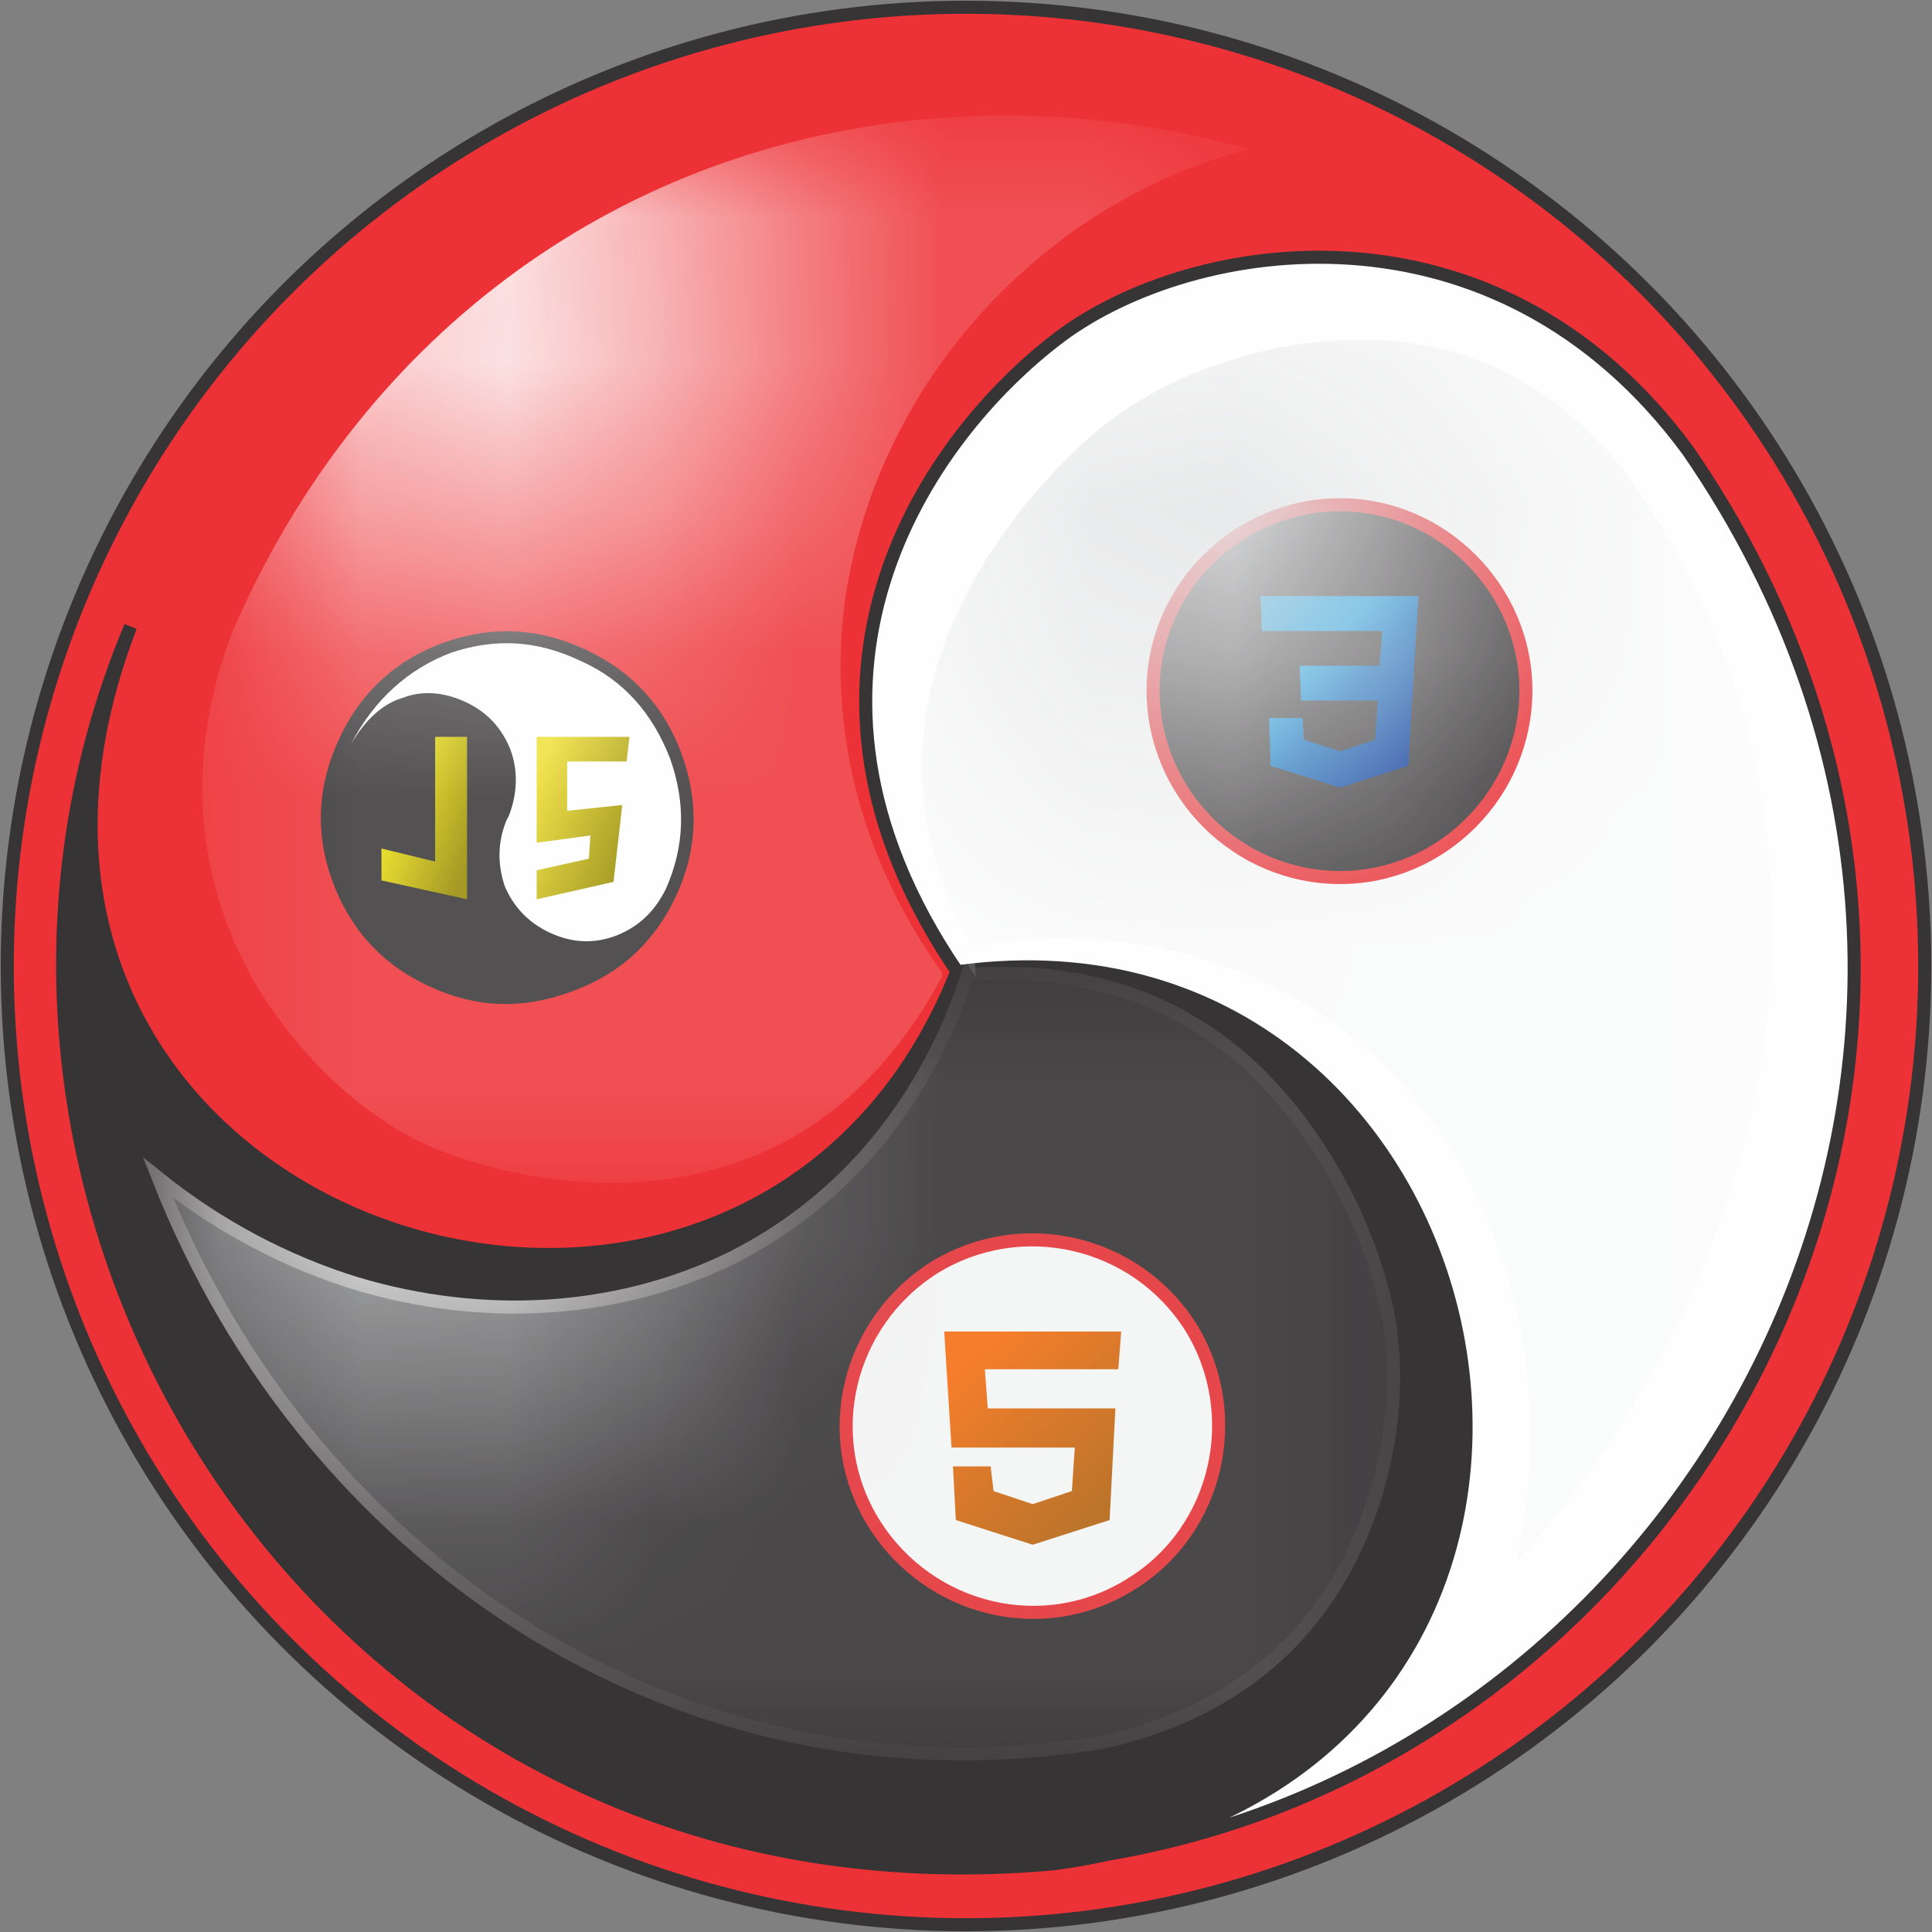 <?xml version="1.0" encoding="UTF-8"?>
<!DOCTYPE svg PUBLIC "-//W3C//DTD SVG 1.1//EN" "http://www.w3.org/Graphics/SVG/1.1/DTD/svg11.dtd">
<!-- Creator: CorelDRAW 2021 (64 Bit) -->
<svg xmlns="http://www.w3.org/2000/svg" xml:space="preserve" width="250px" height="250px" version="1.1" style="shape-rendering:geometricPrecision; text-rendering:geometricPrecision; image-rendering:optimizeQuality; fill-rule:evenodd; clip-rule:evenodd"
viewBox="0 0 13.32 13.32"
 xmlns:xlink="http://www.w3.org/1999/xlink"
 xmlns:xodm="http://www.corel.com/coreldraw/odm/2003">
 <rect x="0" y="0" width="13.32" height="13.32" fill="#808080" stroke="none"/>
 <defs>
  <style type="text/css">
   <![CDATA[
    .str0 {stroke:#373435;stroke-width:0.09;stroke-miterlimit:22.926}
    .str1 {stroke:#ED3237;stroke-width:0.09;stroke-miterlimit:22.926}
    .str2 {stroke:white;stroke-width:0.09;stroke-miterlimit:22.926}
    .fil3 {fill:none}
    .fil2 {fill:#FEFEFE}
    .fil10 {fill:#E6E7E8}
    .fil6 {fill:#BDBFC1}
    .fil1 {fill:#373435}
    .fil0 {fill:#ED3237}
    .fil7 {fill:#373435;fill-rule:nonzero}
    .fil9 {fill:url(#id9)}
    .fil8 {fill:url(#id10)}
    .fil5 {fill:url(#id11);fill-rule:nonzero}
    .fil4 {fill:url(#id12);fill-rule:nonzero}
   ]]>
  </style>
   <clipPath id="id0">
    <path d="M6.6 6.7c3.91,-0.54 5.1,5.49 0.71,6.13 4.34,-0.49 7.17,-5.59 4.33,-9.72 -1.33,-1.81 -3.42,-1.47 -4.33,-0.79 -0.93,0.7 -2.08,2.37 -0.71,4.38z"/>
   </clipPath>
   <clipPath id="id1">
    <path d="M9.24 3.48c0.7,0 1.28,0.58 1.28,1.28 0,0.71 -0.58,1.29 -1.28,1.29 -0.71,0 -1.29,-0.58 -1.29,-1.29 0,-0.7 0.58,-1.28 1.29,-1.28z"/>
   </clipPath>
   <clipPath id="id2">
    <path d="M6.03 10.51c-0.38,-0.6 -0.19,-1.39 0.41,-1.77 0.6,-0.37 1.39,-0.19 1.77,0.41 0.37,0.6 0.19,1.4 -0.41,1.77 -0.6,0.38 -1.39,0.19 -1.77,-0.41z"/>
   </clipPath>
   <mask id="id3">
  <radialGradient id="id4" gradientUnits="userSpaceOnUse" cx="2.95" cy="7.92" r="3.11" fx="2.95" fy="7.92">
   <stop offset="0" style="stop-opacity:1; stop-color:white"/>
   <stop offset="1" style="stop-opacity:0.145; stop-color:white"/>
  </radialGradient>
    <rect style="fill:url(#id4)" x="1.04" y="6.66" width="8.62" height="5.48"/>
   </mask>
   <mask id="id5">
  <radialGradient id="id6" gradientUnits="userSpaceOnUse" cx="3.3" cy="2.05" r="3.11" fx="3.3" fy="2.05">
   <stop offset="0" style="stop-opacity:1; stop-color:white"/>
   <stop offset="1" style="stop-opacity:0.145; stop-color:white"/>
  </radialGradient>
    <rect style="fill:url(#id6)" x="1.39" y="0.79" width="7.1" height="7.37"/>
   </mask>
   <mask id="id7">
  <radialGradient id="id8" gradientUnits="userSpaceOnUse" cx="8.18" cy="3.5" r="3.1" fx="8.18" fy="3.5">
   <stop offset="0" style="stop-opacity:1; stop-color:white"/>
   <stop offset="1" style="stop-opacity:0.145; stop-color:white"/>
  </radialGradient>
    <rect style="fill:url(#id8)" x="6.26" y="2.24" width="6.05" height="8.74"/>
   </mask>
  <linearGradient id="id9" gradientUnits="userSpaceOnUse" x1="2.57" y1="5.5" x2="3.28" y2="5.77">
   <stop offset="0" style="stop-opacity:1; stop-color:#FFF212"/>
   <stop offset="1" style="stop-opacity:1; stop-color:#968900"/>
  </linearGradient>
  <linearGradient id="id10" gradientUnits="userSpaceOnUse" x1="3.64" y1="5.48" x2="4.39" y2="5.79">
   <stop offset="0" style="stop-opacity:1; stop-color:#EEDE2C"/>
   <stop offset="1" style="stop-opacity:1; stop-color:#968900"/>
  </linearGradient>
  <linearGradient id="id11" gradientUnits="userSpaceOnUse" x1="6.67" y1="9.41" x2="7.58" y2="10.42">
   <stop offset="0" style="stop-opacity:1; stop-color:#FF7211"/>
   <stop offset="0.471" style="stop-opacity:1; stop-color:#DE6D11"/>
   <stop offset="1" style="stop-opacity:1; stop-color:#BC6711"/>
  </linearGradient>
  <linearGradient id="id12" gradientUnits="userSpaceOnUse" x1="9.15" y1="4.45" x2="9.87" y2="5.09">
   <stop offset="0" style="stop-opacity:1; stop-color:#039BE5"/>
   <stop offset="0.361" style="stop-opacity:1; stop-color:#0266BE"/>
   <stop offset="1" style="stop-opacity:1; stop-color:#003096"/>
  </linearGradient>
 </defs>
 <g id="Camada_x0020_1">
  <circle class="fil0 str0" cx="6.66" cy="6.66" r="6.61"/>
  <path class="fil1 str0" d="M6.6 6.69c-1.45,3.68 -7.29,1.77 -5.7,-2.37 -1.69,4.02 1.37,8.98 6.36,8.53 2.23,-0.28 2.96,-2.27 2.81,-3.39 -0.16,-1.15 -1.05,-2.97 -3.47,-2.77z"/>
  <path class="fil2" d="M6.6 6.7c3.91,-0.54 5.1,5.49 0.71,6.13 4.34,-0.49 7.17,-5.59 4.33,-9.72 -1.33,-1.81 -3.42,-1.47 -4.33,-0.79 -0.93,0.7 -2.08,2.37 -0.71,4.38z"/>
  <g style="clip-path:url(#id0)">
  </g>
  <path id="_1" class="fil3 str0" d="M6.6 6.7c3.91,-0.54 5.1,5.49 0.71,6.13 4.34,-0.49 7.17,-5.59 4.33,-9.72 -1.33,-1.81 -3.42,-1.47 -4.33,-0.79 -0.93,0.7 -2.08,2.37 -0.71,4.38z"/>
  <path class="fil1" d="M9.24 3.48c0.7,0 1.28,0.58 1.28,1.28 0,0.71 -0.58,1.29 -1.28,1.29 -0.71,0 -1.29,-0.58 -1.29,-1.29 0,-0.7 0.58,-1.28 1.29,-1.28z"/>
  <g style="clip-path:url(#id1)">
   <g id="_2299541173376">
    <polygon id="_1_0" class="fil4" points="9.78,4.11 9.24,4.11 8.69,4.11 8.7,4.35 9.24,4.35 9.53,4.35 9.51,4.59 9.24,4.59 8.96,4.59 8.97,4.83 9.24,4.83 9.5,4.83 9.48,5.1 9.24,5.18 8.99,5.1 8.98,4.95 8.75,4.95 8.76,5.28 9.24,5.43 9.71,5.28 9.75,4.59 "/>
   </g>
  </g>
  <path class="fil3 str1" d="M9.24 3.48c0.7,0 1.28,0.58 1.28,1.28 0,0.71 -0.58,1.29 -1.28,1.29 -0.71,0 -1.29,-0.58 -1.29,-1.29 0,-0.7 0.58,-1.28 1.29,-1.28z"/>
  <path class="fil2" d="M6.03 10.51c-0.38,-0.6 -0.19,-1.39 0.41,-1.77 0.6,-0.37 1.39,-0.19 1.77,0.41 0.37,0.6 0.19,1.4 -0.41,1.77 -0.6,0.38 -1.39,0.19 -1.77,-0.41z"/>
  <g style="clip-path:url(#id2)">
   <g id="_2299541172272">
    <polygon id="_1_1" class="fil5" points="7.12,10.65 6.59,10.48 6.57,10.11 6.83,10.11 6.85,10.28 7.12,10.37 7.39,10.28 7.41,9.98 7.12,9.98 6.56,9.98 6.51,9.18 7.12,9.18 7.73,9.18 7.71,9.44 7.12,9.44 6.79,9.44 6.81,9.71 7.12,9.71 7.69,9.71 7.65,10.48 "/>
   </g>
  </g>
  <path class="fil3 str1" d="M6.03 10.51c-0.38,-0.6 -0.19,-1.39 0.41,-1.77 0.6,-0.37 1.39,-0.19 1.77,0.41 0.37,0.6 0.19,1.4 -0.41,1.77 -0.6,0.38 -1.39,0.19 -1.77,-0.41z"/>
  <path class="fil6 str2" style="mask:url(#id3)" d="M6.67 6.72c-0.28,0.86 -0.83,1.55 -1.62,1.95 -0.79,0.39 -1.72,0.44 -2.59,0.18 -0.49,-0.15 -0.96,-0.4 -1.37,-0.73 0.26,0.66 0.62,1.28 1.08,1.83 1.41,1.68 3.43,2.4 5.44,2.06 0.77,-0.17 1.39,-0.6 1.73,-1.33 0.24,-0.5 0.35,-1.18 0.2,-1.75 -0.15,-0.59 -0.49,-1.19 -0.94,-1.6 -0.57,-0.51 -1.24,-0.66 -1.93,-0.61z"/>
  <g id="_2299541179376">
   <circle class="fil2" transform="matrix(0.829 0.389 -0.389 0.829 3.498 5.638)" r="1.38"/>
   <path class="fil7" d="M3.51 5.62l-0.02 0.04c-0.06,0.15 -0.06,0.3 -0.01,0.45 0.06,0.14 0.16,0.25 0.31,0.32 0.15,0.07 0.3,0.08 0.46,0.02 0.15,-0.06 0.26,-0.16 0.34,-0.32 0.13,-0.29 0.14,-0.59 0.03,-0.9 -0.12,-0.31 -0.32,-0.54 -0.61,-0.67 -0.31,-0.15 -0.6,-0.16 -0.9,-0.06 -0.29,0.11 -0.53,0.32 -0.69,0.63 0.1,-0.17 0.22,-0.28 0.36,-0.32 0.13,-0.05 0.28,-0.04 0.43,0.03 0.15,0.07 0.25,0.18 0.31,0.33 0.05,0.14 0.05,0.29 -0.01,0.45zm1.15 0.56c-0.15,0.32 -0.39,0.54 -0.73,0.66 -0.33,0.12 -0.65,0.11 -0.97,-0.04 -0.33,-0.15 -0.55,-0.4 -0.67,-0.73 -0.12,-0.33 -0.1,-0.66 0.05,-0.98 0.15,-0.32 0.39,-0.54 0.72,-0.66 0.34,-0.12 0.66,-0.1 0.98,0.05 0.32,0.15 0.54,0.39 0.66,0.72 0.12,0.33 0.11,0.66 -0.04,0.98z"/>
   <polygon class="fil8" points="4.29,5.55 4.23,6.08 3.7,6.2 3.7,6 4.06,5.92 4.07,5.76 3.7,5.81 3.7,5.08 4.34,5.08 4.32,5.25 3.91,5.25 3.91,5.59 "/>
   <polygon class="fil9" points="2.63,5.85 3,5.94 3,5.08 3.22,5.08 3.22,6.2 2.63,6.07 "/>
  </g>
  <path class="fil2 str2" style="mask:url(#id5)" d="M6.45 6.72c-0.54,-0.76 -0.79,-1.65 -0.67,-2.58 0.13,-0.92 0.61,-1.76 1.31,-2.36 0.39,-0.34 0.86,-0.6 1.35,-0.75 -0.67,-0.17 -1.38,-0.23 -2.09,-0.16 -2.14,0.21 -3.85,1.53 -4.7,3.49 -0.3,0.77 -0.29,1.57 0.1,2.31 0.27,0.5 0.76,1.01 1.3,1.22 0.57,0.22 1.24,0.29 1.82,0.14 0.73,-0.18 1.24,-0.68 1.58,-1.31z"/>
  <path class="fil10 str2" style="mask:url(#id7)" d="M6.68 6.57c0.92,-0.15 1.8,0.01 2.52,0.54 0.7,0.52 1.14,1.34 1.27,2.24 0.07,0.52 0.04,1.06 -0.1,1.58 0.51,-0.54 0.94,-1.17 1.26,-1.84 0.98,-2.06 0.8,-4.22 -0.39,-5.86 -0.48,-0.62 -1.15,-0.97 -1.98,-0.93 -0.57,0.02 -1.26,0.24 -1.73,0.64 -0.49,0.42 -0.91,1 -1.1,1.6 -0.24,0.75 -0.1,1.43 0.25,2.03z"/>
 </g>
</svg>

